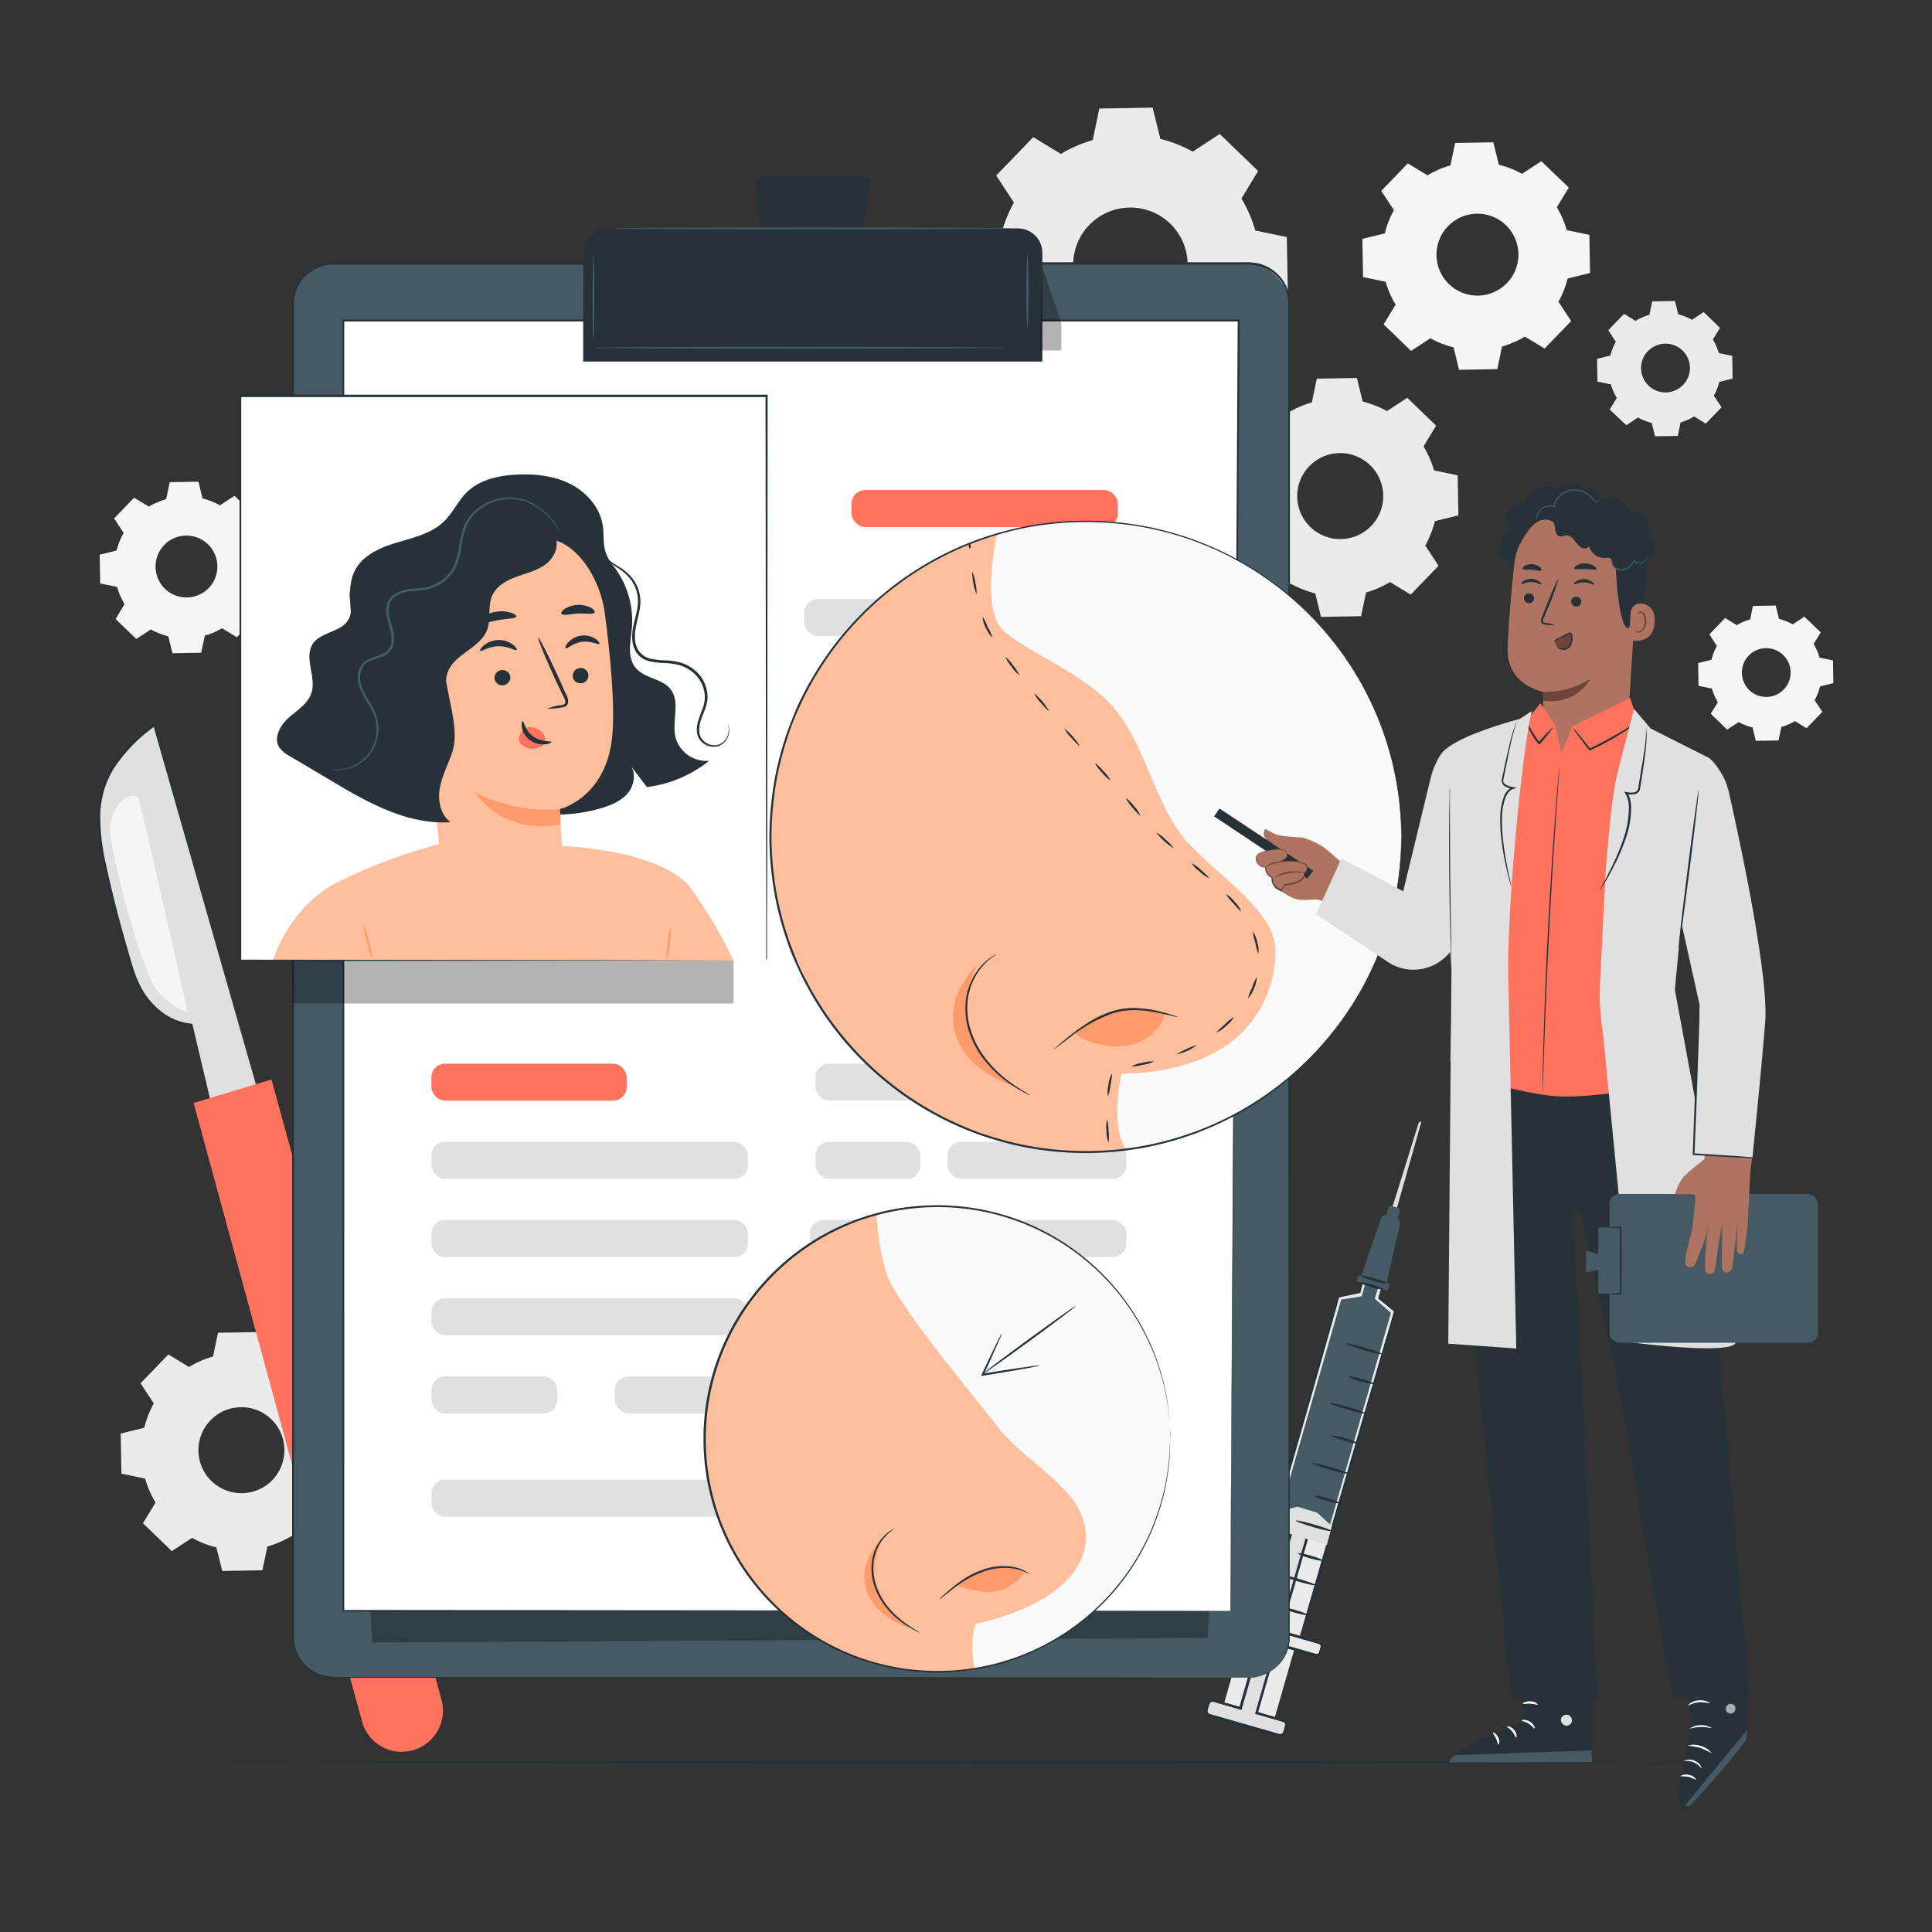 <svg xmlns="http://www.w3.org/2000/svg" viewBox="0 0 500 500"><rect x="0" y="0" width="500" height="500" fill="#333333" stroke="none"/><g id="freepik--background-complete--inject-8"><path d="M333.31,106.83a25.55,25.55,0,0,1,6.2-2.69L340.79,98l10.37-.18,1.5,6.1a25.4,25.4,0,0,1,6.29,2.47l5.25-3.44,7.46,7.21-3.25,5.36a25.43,25.43,0,0,1,2.7,6.21l6.14,1.28.18,10.37-6.09,1.5a25.43,25.43,0,0,1-2.48,6.29l3.44,5.25-7.21,7.46-5.36-3.25a25.2,25.2,0,0,1-6.2,2.7l-1.28,6.14-10.38.18-1.49-6.09a25.5,25.5,0,0,1-6.3-2.48l-5.24,3.44-7.47-7.21,3.25-5.36a25.55,25.55,0,0,1-2.69-6.2l-6.14-1.28-.19-10.38,6.1-1.49a25.47,25.47,0,0,1,2.47-6.3l-3.43-5.24,7.2-7.47,5.37,3.25Zm5.53,13.83a11.13,11.13,0,1,0,15.74-.28A11.13,11.13,0,0,0,338.84,120.66Z" style="fill:#ebebeb"></path><path d="M274.55,39.85a33.47,33.47,0,0,1,8.25-3.59l1.7-8.17,13.8-.24,2,8.1a33.46,33.46,0,0,1,8.37,3.3l7-4.58,9.93,9.59-4.32,7.13a33.51,33.51,0,0,1,3.58,8.26l8.17,1.7.25,13.8-8.11,2a33.82,33.82,0,0,1-3.29,8.37l4.57,7-9.59,9.93L309.7,98.1a33.89,33.89,0,0,1-8.26,3.58l-1.7,8.17-13.8.25L284,102a33.82,33.82,0,0,1-8.37-3.29l-7,4.57-9.93-9.59L263,86.55a33.54,33.54,0,0,1-3.59-8.26l-8.17-1.7L251,62.79l8.1-2a33.46,33.46,0,0,1,3.3-8.37l-4.58-7,9.59-9.93,7.14,4.33Zm7.35,18.38a14.81,14.81,0,1,0,20.94-.36A14.81,14.81,0,0,0,281.9,58.23Z" style="fill:#ebebeb"></path><path d="M48.94,353.76a25.2,25.2,0,0,1,6.2-2.7l1.28-6.14,10.38-.18,1.49,6.09a25.62,25.62,0,0,1,6.3,2.47l5.24-3.43,7.47,7.21-3.25,5.36a25.55,25.55,0,0,1,2.69,6.2l6.14,1.28.19,10.38L87,381.79a25.62,25.62,0,0,1-2.47,6.3l3.43,5.24-7.2,7.47-5.37-3.25a25.55,25.55,0,0,1-6.2,2.69l-1.28,6.14-10.38.19L56,400.47A25.4,25.4,0,0,1,49.72,398l-5.25,3.43L37,394.22l3.26-5.36a25.2,25.2,0,0,1-2.7-6.2l-6.14-1.28L31.24,371l6.09-1.49a25.62,25.62,0,0,1,2.47-6.3L36.37,358l7.21-7.47,5.36,3.26Zm5.53,13.82a11.13,11.13,0,1,0,15.74-.28A11.13,11.13,0,0,0,54.47,367.58Z" style="fill:#ebebeb"></path><path d="M38.51,131.13A18.41,18.41,0,0,1,43,129.2l.92-4.41,7.45-.13L52.41,129a18.17,18.17,0,0,1,4.52,1.78l3.76-2.47,5.36,5.18-2.33,3.85a18.44,18.44,0,0,1,1.94,4.45l4.41.92.13,7.45-4.38,1.07A18.09,18.09,0,0,1,64,155.79l2.47,3.76-5.17,5.36-3.85-2.33A17.93,17.93,0,0,1,53,164.51l-.92,4.42-7.45.13-1.07-4.38a18,18,0,0,1-4.52-1.78l-3.77,2.47-5.36-5.18,2.33-3.85a18.08,18.08,0,0,1-1.93-4.45L25.93,151l-.13-7.45,4.37-1.07A18.26,18.26,0,0,1,32,137.93l-2.47-3.77,5.18-5.36,3.85,2.33Zm4,9.93a8,8,0,1,0,11.3-.2A8,8,0,0,0,42.48,141.06Z" style="fill:#f5f5f5"></path><path d="M449.42,161.83a14.62,14.62,0,0,1,3.52-1.53l.72-3.48,5.89-.1.85,3.45a14.91,14.91,0,0,1,3.57,1.41l3-2,4.24,4.09-1.85,3a13.87,13.87,0,0,1,1.53,3.52l3.49.72.1,5.89-3.46.85a14.48,14.48,0,0,1-1.4,3.57l2,3-4.09,4.24-3-1.85a13.87,13.87,0,0,1-3.52,1.53l-.73,3.49-5.88.1-.85-3.46a14.48,14.48,0,0,1-3.57-1.4l-3,1.95-4.24-4.09,1.85-3a13.87,13.87,0,0,1-1.53-3.52l-3.49-.73-.1-5.88,3.46-.85a14.48,14.48,0,0,1,1.4-3.57l-1.95-3,4.09-4.24,3,1.84Zm3.14,7.85a6.31,6.31,0,1,0,8.93-.16A6.31,6.31,0,0,0,452.56,169.68Z" style="fill:#f5f5f5"></path><path d="M423.35,83a14.79,14.79,0,0,1,3.52-1.53L427.6,78l5.88-.1.85,3.45a14.35,14.35,0,0,1,3.57,1.41l3-2,4.23,4.09-1.84,3a14.62,14.62,0,0,1,1.53,3.52l3.48.72.1,5.89-3.45.85a14.51,14.51,0,0,1-1.41,3.57l2,3-4.09,4.24-3-1.85a14.62,14.62,0,0,1-3.52,1.53l-.72,3.49-5.89.1-.85-3.46a14.48,14.48,0,0,1-3.57-1.4l-3,2L416.58,106l1.85-3a14.79,14.79,0,0,1-1.53-3.52l-3.48-.73-.11-5.88,3.46-.85a14.48,14.48,0,0,1,1.4-3.57l-1.95-3,4.09-4.23,3,1.84Zm3.14,7.84a6.32,6.32,0,1,0,8.93-.15A6.32,6.32,0,0,0,426.49,90.88Z" style="fill:#ebebeb"></path><path d="M369.46,45.37a24.52,24.52,0,0,1,5.91-2.57L376.59,37l9.89-.17,1.42,5.8a24.4,24.4,0,0,1,6,2.36l5-3.27L406,48.54l-3.1,5.11a24.14,24.14,0,0,1,2.57,5.91l5.85,1.22.18,9.88-5.81,1.43a24,24,0,0,1-2.36,6l3.28,5-6.87,7.12-5.11-3.1a24.14,24.14,0,0,1-5.91,2.57l-1.22,5.85-9.89.18-1.42-5.81a24.4,24.4,0,0,1-6-2.36l-5,3.28-7.11-6.87,3.1-5.11a24,24,0,0,1-2.57-5.92l-5.85-1.21-.18-9.89,5.81-1.42a23.86,23.86,0,0,1,2.36-6l-3.28-5,6.87-7.11,5.11,3.09Zm5.27,13.18a10.6,10.6,0,1,0,15-.27A10.61,10.61,0,0,0,374.73,58.55Z" style="fill:#f5f5f5"></path></g><g id="freepik--Floor--inject-8"><path d="M461.59,456c0,.15-94.74.26-211.58.26s-211.6-.11-211.6-.26,94.72-.26,211.6-.26S461.59,455.83,461.59,456Z" style="fill:#263238"></path></g><g id="freepik--Scalpel--inject-8"><path d="M54.67,285.69l-4.94-20.62s-10.9-.12-15.31-14.28c-3.31-10.64-7.11-25.44-8.08-32-1.72-11.69-.44-20.41,13.6-31.14l26.64,93.85Z" style="fill:#e0e0e0"></path><path d="M54.67,285.69l.78-.3,2.28-.83,8.81-3.14-.07.14L39.68,187.75l.41.14-1,.77a41.24,41.24,0,0,0-9.38,9.84,22.85,22.85,0,0,0-2.77,6,25.49,25.49,0,0,0-1,6.4,55.62,55.62,0,0,0,1.41,12.47c.84,4,1.79,7.88,2.74,11.61s1.95,7.3,2.94,10.72,1.84,6.75,3.36,9.59a19.17,19.17,0,0,0,5.86,6.88,15,15,0,0,0,7.4,2.77h.12l0,.11c1.52,6.5,2.73,11.64,3.55,15.18l.94,4.05.23,1.06a3.71,3.71,0,0,1,.08.37,1.87,1.87,0,0,1-.1-.34l-.26-1-1-4c-.87-3.55-2.14-8.7-3.74-15.23l.14.12a15.27,15.27,0,0,1-7.6-2.78,19.57,19.57,0,0,1-6-7c-1.56-2.9-2.39-6.26-3.42-9.66s-2-7-3-10.73-1.93-7.6-2.78-11.62a56.88,56.88,0,0,1-1.44-12.59,26.53,26.53,0,0,1,1-6.52,23.25,23.25,0,0,1,2.82-6.12,41.76,41.76,0,0,1,9.5-10l1-.78.3-.24.11.38,26.5,93.89,0,.11-.1,0-8.92,3-2.28.77Z" style="fill:#263238"></path><path d="M50.11,285.45l20.15-6.08,44,160.53A10.67,10.67,0,0,1,106.75,453h0a10.65,10.65,0,0,1-13.06-7.5Z" style="fill:#FF725E"></path><path d="M48.58,262s-11.09-49.56-12.64-55.1c-.84-3-8.55.78-7.24,9.86,1.58,10.93,8.26,34,11.42,38.8A17.51,17.51,0,0,0,48.58,262Z" style="fill:#f5f5f5"></path></g><g id="freepik--Syringe--inject-8"><polygon points="367.89 290.19 361.39 313.08 360.25 312.75 367.16 290.57 367.89 290.19" style="fill:#e0e0e0"></polygon><polygon points="352.77 331.74 351.97 334.53 346.36 335.65 321.74 421.25 336.12 425.39 360.86 339.35 356.73 336.02 357.56 333.11 352.77 331.74" style="fill:#ebebeb"></polygon><path d="M352.77,331.74l.29.06.91.23,3.62,1,.11,0,0,.1c-.24.85-.51,1.83-.81,2.91l-.05-.14,4.16,3.3.09.08,0,.11c-4.62,16.44-13.81,48.67-24.56,86.09l-.1.34-.35-.1-4.71-1.35-9.67-2.78-.35-.1.1-.35c11.16-38.75,20.59-71.21,24.83-85.54l0-.08.08,0,5.62-1.06-.06.06c.29-.93.5-1.62.66-2.12a4.09,4.09,0,0,1,.22-.65s0,.25-.17.71l-.55,2.1,0,.05h0l-5.59,1.18.11-.1c-4,14.4-13.28,46.9-24.41,85.66l-.25-.45,9.67,2.78,4.71,1.36-.45.25c10.77-37.42,20.1-69.61,24.93-86l.05.18-4.11-3.36-.07-.06,0-.08.86-2.9.07.14L354,332.14l-.91-.29Z" style="fill:#263238"></path><rect x="303.5" y="413.59" width="52.42" height="13.62" transform="translate(-165.44 621.08) rotate(-73.95)" style="fill:#ebebeb"></rect><path d="M332.35,445.1a1.83,1.83,0,0,1,.8,2.06l-.28,1a1.82,1.82,0,0,1-2.26,1.25l-17.38-5a1.83,1.83,0,0,1-1.25-2.26l.28-1a1.82,1.82,0,0,1,2.25-1.25l17.39,5A1.82,1.82,0,0,1,332.35,445.1Zm-.55,1.67a.42.42,0,0,0-.29-.53l-17.38-5a.43.43,0,0,0-.53.29l-.28,1a.42.42,0,0,0,0,.33.39.39,0,0,0,.25.2L331,448a.44.44,0,0,0,.53-.29Z" style="fill:#263238"></path><path d="M340.48,391.46,325,445.24l-4.85-1.39,15.47-53.78Zm-16.42,52.06,14.69-51.1-2.16-.63-14.7,51.1Z" style="fill:#263238"></path><rect x="303.04" y="415.83" width="54.57" height="3.65" transform="translate(-162.36 619.67) rotate(-73.95)" style="fill:#e0e0e0"></rect><polygon points="359.98 339.79 343.83 395.95 331.04 392.27 347.1 336.32 352.39 335.49 353.37 332.1 356.71 333.15 355.78 336.07 359.98 339.79" style="fill:#455a64"></polygon><polygon points="330.26 395.31 331.22 391.79 335.55 390.73 340.32 392.18 343.71 395.29 342.68 399.07 330.26 395.31" style="fill:#e0e0e0"></polygon><path d="M340.89,391.47l3.82,3.51-1.33,4.87-13.69-4.15,1.25-4.58,4.88-1.19Zm2.31,4-2.95-2.72-4.47-1.35-3.78.93-.67,2.45,11.14,3.38Z" style="fill:#e0e0e0"></path><path d="M358.74,312.51h2.74a.77.77,0,0,1,.77.77v1.57a.77.77,0,0,1-.77.77h-2.75a0,0,0,0,1,0,0v-3.12a0,0,0,0,1,0,0Z" transform="translate(-40.96 573.73) rotate(-73.96)" style="fill:#455a64"></path><path d="M341.63,424.93a1.69,1.69,0,0,1,.57.59,1.6,1.6,0,0,1,.14,1.23l-.23.78a1.62,1.62,0,0,1-2,1.11l-23.32-6.71a1.61,1.61,0,0,1-1.1-2l.23-.79a1.59,1.59,0,0,1,.76-1,1.6,1.6,0,0,1,1.23-.14l23.31,6.71A1.61,1.61,0,0,1,341.63,424.93Zm-24.49-4.36.05,0,23.31,6.71a.22.22,0,0,0,.27-.15l.23-.79a.25.25,0,0,0,0-.16.2.2,0,0,0-.13-.1l-23.32-6.71a.24.24,0,0,0-.26.15l-.23.78A.22.22,0,0,0,317.14,420.57Z" style="fill:#263238"></path><path d="M328.35,410.3h1.34a.66.66,0,0,1,.66.66v24.78a.66.66,0,0,1-.66.66h-1.34a.65.65,0,0,1-.65-.65V411a.66.66,0,0,1,.66-.66Z" transform="translate(-168.77 622.55) rotate(-73.96)" style="fill:#ebebeb"></path><rect x="320.93" y="434.47" width="3.26" height="20.34" rx="0.81" transform="translate(-193.9 631.74) rotate(-73.96)" style="fill:#e0e0e0"></rect><path d="M344.62,396.22c-.05.2-2.17-.24-4.73-1s-4.59-1.49-4.54-1.68,2.18.25,4.74,1S344.68,396,344.62,396.22Z" style="fill:#263238"></path><path d="M342.42,403.89c-.06.19-1.55-.07-3.34-.58s-3.2-1.09-3.15-1.29,1.55.07,3.35.59S342.47,403.7,342.42,403.89Z" style="fill:#263238"></path><path d="M340.59,410.26c-.06.2-2.18-.24-4.74-1s-4.59-1.49-4.53-1.68,2.17.25,4.73,1S340.64,410.07,340.59,410.26Z" style="fill:#263238"></path><path d="M338.38,417.93c-.05.19-1.55-.07-3.34-.58s-3.2-1.09-3.15-1.28,1.56.06,3.35.58S338.44,417.74,338.38,417.93Z" style="fill:#263238"></path><path d="M348.9,381.35c0,.19-2.17-.25-4.73-1s-4.59-1.49-4.54-1.68,2.18.25,4.74,1S349,381.15,348.9,381.35Z" style="fill:#263238"></path><path d="M346.7,389c-.06.2-1.55-.07-3.35-.58s-3.2-1.09-3.14-1.28,1.55.07,3.34.58S346.75,388.82,346.7,389Z" style="fill:#263238"></path><path d="M353.38,365.78c-.06.19-2.18-.25-4.74-1s-4.59-1.49-4.53-1.69,2.18.25,4.74,1S353.44,365.59,353.38,365.78Z" style="fill:#263238"></path><path d="M351.18,373.45c-.06.19-1.56-.07-3.35-.59s-3.2-1.09-3.14-1.28,1.55.07,3.34.58S351.23,373.25,351.18,373.45Z" style="fill:#263238"></path><path d="M357.79,350.46c-.06.19-2.18-.25-4.74-1s-4.59-1.49-4.53-1.68,2.17.25,4.73,1S357.84,350.26,357.79,350.46Z" style="fill:#263238"></path><path d="M355.58,358.12c-.05.2-1.55-.07-3.34-.58s-3.2-1.09-3.15-1.28,1.56.06,3.35.58S355.64,357.93,355.58,358.12Z" style="fill:#263238"></path><rect x="354.44" y="327.72" width="1.78" height="8.49" rx="0.44" transform="translate(-61.92 581.68) rotate(-73.95)" style="fill:#455a64"></rect><path d="M352,331l5.45-15.79a1.14,1.14,0,0,1,1.4-.72l2.71.78a1.14,1.14,0,0,1,.8,1.35l-3.63,15.94Z" style="fill:#455a64"></path><path d="M358.87,332.11c-.05.19-1.56-.08-3.37-.6s-3.22-1.09-3.17-1.28,1.57.07,3.37.59S358.93,331.91,358.87,332.11Z" style="fill:#263238"></path><path d="M358.07,333.68c-.05.19-1.49-.05-3.2-.55s-3.06-1.05-3-1.24,1.49.05,3.21.54S358.13,333.48,358.07,333.68Z" style="fill:#263238"></path></g><g id="freepik--Clipboard--inject-8"><rect x="75.78" y="68.22" width="257.83" height="365.95" rx="10.42" style="fill:#455a64"></rect><path d="M323.19,434.18l.8-.06a10.36,10.36,0,0,0,2.32-.45,10.44,10.44,0,0,0,6.54-6.15,10.21,10.21,0,0,0,.67-3.15c.06-1.14,0-2.35,0-3.61q0-3.79,0-8.29c0-6,0-12.89,0-20.67,0-31.12,0-76.14-.08-131.77,0-27.81,0-58.28,0-91q0-24.53,0-50.69,0-13.06,0-26.51,0-6.72,0-13.52a10.17,10.17,0,0,0-7.92-9.61,14.57,14.57,0,0,0-3.38-.26H86.23a10.17,10.17,0,0,0-10.18,9.67c0,5.25,0,10.52,0,15.76v31.23q0,31,0,61.05c0,40,0,78.64,0,115.43s0,71.73,0,104.44q0,6.13,0,12.16c0,2,0,4,0,6a10.18,10.18,0,0,0,1.85,5.44,10.34,10.34,0,0,0,4.45,3.57,10.73,10.73,0,0,0,2.77.7C86,434,87,434,88,434h11.5l43.66,0,131.76.08,35.82.05,9.32,0,3.17,0-3.17,0-9.32,0-35.82,0-131.76.08-43.66,0H88c-1,0-1.93,0-2.93-.06a11.2,11.2,0,0,1-2.88-.74,10.64,10.64,0,0,1-6.55-9.35c0-2,0-4,0-6q0-6,0-12.16c0-32.71,0-67.66,0-104.44s0-75.4,0-115.43q0-30,0-61.05V93.9c0-5.25,0-10.49,0-15.79a10.59,10.59,0,0,1,3.29-7.19,10.72,10.72,0,0,1,7.38-3H322.07a15.14,15.14,0,0,1,3.48.27,10.62,10.62,0,0,1,8.27,10q0,6.81,0,13.53v26.51q0,26.13,0,50.69c0,32.71,0,63.18,0,91,0,55.63-.07,100.65-.08,131.77,0,7.78,0,14.69,0,20.67q0,4.5,0,8.29c0,1.26,0,2.47,0,3.61a10,10,0,0,1-.69,3.18,10.51,10.51,0,0,1-3.17,4.33,10.7,10.7,0,0,1-3.44,1.84,10.9,10.9,0,0,1-2.34.43Z" style="fill:#263238"></path><g style="opacity:0.3"><polygon points="96.33 425.09 312.52 423.91 315 382.13 308.38 356.94 94.36 390.38 96.33 425.09"></polygon></g><path d="M323.19,434.18l.8-.06a10.36,10.36,0,0,0,2.32-.45,10.44,10.44,0,0,0,6.54-6.15,10.21,10.21,0,0,0,.67-3.15c.06-1.14,0-2.35,0-3.61q0-3.79,0-8.29c0-6,0-12.89,0-20.67,0-31.12,0-76.14-.08-131.77,0-27.81,0-58.28,0-91q0-24.53,0-50.69,0-13.06,0-26.51,0-6.72,0-13.52a10.17,10.17,0,0,0-7.92-9.61,14.57,14.57,0,0,0-3.38-.26H86.23a10.17,10.17,0,0,0-10.18,9.67c0,5.25,0,10.52,0,15.76v31.23q0,31,0,61.05c0,40,0,78.64,0,115.43s0,71.73,0,104.44q0,6.13,0,12.16c0,2,0,4,0,6a10.18,10.18,0,0,0,1.85,5.44,10.34,10.34,0,0,0,4.45,3.57,10.73,10.73,0,0,0,2.77.7C86,434,87,434,88,434h11.5l43.66,0,131.76.08,35.82.05,9.32,0,3.17,0-3.17,0-9.32,0-35.82,0-131.76.08-43.66,0H88c-1,0-1.93,0-2.93-.06a11.2,11.2,0,0,1-2.88-.74,10.64,10.64,0,0,1-6.55-9.35c0-2,0-4,0-6q0-6,0-12.16c0-32.71,0-67.66,0-104.44s0-75.4,0-115.43q0-30,0-61.05V93.9c0-5.25,0-10.49,0-15.79a10.59,10.59,0,0,1,3.29-7.19,10.72,10.72,0,0,1,7.38-3H322.07a15.14,15.14,0,0,1,3.48.27,10.62,10.62,0,0,1,8.27,10q0,6.81,0,13.53v26.51q0,26.13,0,50.69c0,32.71,0,63.18,0,91,0,55.63-.07,100.65-.08,131.77,0,7.78,0,14.69,0,20.67q0,4.5,0,8.29c0,1.26,0,2.47,0,3.61a10,10,0,0,1-.69,3.18,10.51,10.51,0,0,1-3.17,4.33,10.7,10.7,0,0,1-3.44,1.84,10.9,10.9,0,0,1-2.34.43Z" style="fill:#263238"></path><polygon points="318.4 416.89 88.83 416.89 88.83 82.97 320.56 82.97 318.4 416.89" style="fill:#fff"></polygon><path d="M318.4,416.9c0-2.12.79-136.92,1.92-333.94l.24.24-230.62,0H88.83l.26-.26c0,125.55,0,241.46,0,333.92l-.21-.2,229.57.21-229.57.2h-.21v-.21c0-92.46,0-208.37-.05-333.92v-.26h1.37l230.62,0h.24V83C319.38,280,318.42,414.78,318.4,416.9Z" style="fill:#263238"></path><path d="M157.26,59.11H263.43a6.33,6.33,0,0,1,6.33,6.33V93.57a0,0,0,0,1,0,0H150.93a0,0,0,0,1,0,0V65.44A6.33,6.33,0,0,1,157.26,59.11Z" style="fill:#263238"></path><polygon points="225.47 46.15 195.22 46.15 198.76 72.07 221.54 72.07 225.47 46.15" style="fill:#263238"></polygon><path d="M262.12,59.11c0,.14-23.18.25-51.77.25s-51.78-.11-51.78-.25,23.18-.25,51.78-.25S262.12,59,262.12,59.11Z" style="fill:#455a64"></path><path d="M153.59,88c-.13,0-.25-4.87-.25-10.89s.12-10.88.25-10.88.25,4.87.25,10.88S153.73,88,153.59,88Z" style="fill:#455a64"></path><path d="M265.91,85.43a97.1,97.1,0,0,1-.25-9.88,97.39,97.39,0,0,1,.25-9.89c.13,0,.25,4.43.25,9.89S266,85.43,265.91,85.43Z" style="fill:#455a64"></path><path d="M260.18,90c0,.14-23.8.25-53.15.25s-53.15-.11-53.15-.25,23.79-.25,53.15-.25S260.18,89.88,260.18,90Z" style="fill:#455a64"></path><g style="opacity:0.3"><polygon points="269.75 68.97 274.67 83.56 274.67 90.7 269.13 90.7 269.75 68.97"></polygon></g><rect x="220.37" y="126.83" width="68.93" height="9.58" rx="3.53" style="fill:#FF725E"></rect><rect x="111.64" y="275.27" width="50.55" height="9.58" rx="3.53" style="fill:#FF725E"></rect><rect x="111.64" y="295.51" width="81.92" height="9.58" rx="3.53" style="fill:#e0e0e0"></rect><rect x="111.64" y="315.75" width="81.92" height="9.58" rx="3.53" style="fill:#e0e0e0"></rect><rect x="111.64" y="335.98" width="81.92" height="9.58" rx="3.53" style="fill:#e0e0e0"></rect><rect x="111.64" y="382.96" width="185.2" height="9.58" rx="3.53" style="fill:#e0e0e0"></rect><rect x="111.64" y="356.22" width="32.6" height="9.58" rx="3.53" style="fill:#e0e0e0"></rect><rect x="211.04" y="275.27" width="81.92" height="9.58" rx="3.53" style="fill:#e0e0e0"></rect><rect x="208.23" y="239" width="81.92" height="9.58" rx="3.53" style="fill:#e0e0e0"></rect><rect x="211.04" y="295.51" width="27.19" height="9.58" rx="3.53" style="fill:#e0e0e0"></rect><rect x="209.58" y="315.75" width="81.92" height="9.58" rx="3.53" style="fill:#e0e0e0"></rect><rect x="209.58" y="334.51" width="23.07" height="9.58" rx="3.53" style="fill:#e0e0e0"></rect><rect x="245.24" y="295.51" width="46.26" height="9.58" rx="3.53" style="fill:#e0e0e0"></rect><rect x="159.11" y="356.22" width="32.6" height="9.58" rx="3.53" style="fill:#e0e0e0"></rect><rect x="208.12" y="155.05" width="57.66" height="9.58" rx="3.53" style="fill:#e0e0e0"></rect><rect x="208.12" y="196.82" width="57.66" height="9.58" rx="3.53" style="fill:#e0e0e0"></rect><rect x="208.12" y="175.94" width="93.44" height="9.58" rx="3.53" style="fill:#e0e0e0"></rect><rect x="274.32" y="155.05" width="24.49" height="9.58" rx="3.53" style="fill:#e0e0e0"></rect><rect x="208.12" y="217.7" width="24.49" height="9.58" rx="3.53" style="fill:#e0e0e0"></rect><rect x="274.74" y="196.73" width="24.49" height="9.58" rx="3.53" style="fill:#e0e0e0"></rect></g><g id="freepik--nose-2--inject-8"><circle cx="281.04" cy="216.52" r="81.64" style="fill:#fafafa"></circle><path d="M290.27,277.89c41.82-.87,39.8-32,39.8-32,0-9.84-14.23-18.77-22.51-27.68S297.19,195,289.42,184.62s-23.83-15.54-30.05-21.76c-4.49-4.49-2.71-17.75-1.37-24.76A81.64,81.64,0,0,0,281.23,298a92.48,92.48,0,0,0,10.17-.5C287.16,290.9,290.27,277.89,290.27,277.89Z" style="fill:#ffbf9d"></path><path d="M250.21,263c-.85-6.82,2.81-13.6,2.81-13.6-5.39,5.92-7.67,11.79-5.68,18.4s8.44,11.11,15,13.29C262.33,281.12,251.51,273.41,250.21,263Z" style="fill:#ff9a6c"></path><path d="M286.51,289.71a10.24,10.24,0,0,1,.38,3,10.81,10.81,0,0,1,0,3,7.43,7.43,0,0,1-.53-3A7.83,7.83,0,0,1,286.51,289.71Z" style="fill:#263238"></path><path d="M287.79,277.82a12.57,12.57,0,0,1-.41,3,11.16,11.16,0,0,1-.65,2.93,7.25,7.25,0,0,1,.14-3A6.69,6.69,0,0,1,287.79,277.82Z" style="fill:#263238"></path><path d="M298.67,274.69a8.53,8.53,0,0,1-2.88.88,8.93,8.93,0,0,1-3,.38,9.11,9.11,0,0,1,2.88-.89A9,9,0,0,1,298.67,274.69Z" style="fill:#263238"></path><path d="M309.85,270.41a12.66,12.66,0,0,1-5.47,2.46,27.59,27.59,0,0,1,5.47-2.46Z" style="fill:#263238"></path><path d="M319.36,263.17a7.39,7.39,0,0,1-2,2.29,7.49,7.49,0,0,1-2.48,1.72c-.09-.12.91-1,2.14-2.11A11.19,11.19,0,0,1,319.36,263.17Z" style="fill:#263238"></path><path d="M325.21,252.84a6.07,6.07,0,0,1-.68,2.95,6.45,6.45,0,0,1-1.57,2.59,14.38,14.38,0,0,1,1.09-2.79A16.93,16.93,0,0,1,325.21,252.84Z" style="fill:#263238"></path><path d="M324.18,241.08a6.26,6.26,0,0,1,1.2,2.78,6.18,6.18,0,0,1,.26,3,16.35,16.35,0,0,1-.76-2.89A15.72,15.72,0,0,1,324.18,241.08Z" style="fill:#263238"></path><path d="M317.27,231.36a7.54,7.54,0,0,1,2.24,2,7.1,7.1,0,0,1,1.69,2.51c-.12.09-1-.93-2.08-2.16A11.07,11.07,0,0,1,317.27,231.36Z" style="fill:#263238"></path><path d="M308.32,223.38a9,9,0,0,1,2.46,1.74c1.26,1.08,2.21,2,2.11,2.14a8.89,8.89,0,0,1-2.45-1.74A9,9,0,0,1,308.32,223.38Z" style="fill:#263238"></path><path d="M299.27,215.49a8.88,8.88,0,0,1,2.4,1.82,9.1,9.1,0,0,1,2.06,2.2,16.88,16.88,0,0,1-4.46-4Z" style="fill:#263238"></path><path d="M291.35,206.49a9,9,0,0,1,2.12,2.15,7.79,7.79,0,0,1,1.69,2.48,10,10,0,0,1-2.1-2.16A8.81,8.81,0,0,1,291.35,206.49Z" style="fill:#263238"></path><path d="M283.4,197.51c.11-.1,1.09.82,2.19,2.06a9,9,0,0,1,1.8,2.41,9.12,9.12,0,0,1-2.19-2.06A9,9,0,0,1,283.4,197.51Z" style="fill:#263238"></path><path d="M275.43,188.52a17.32,17.32,0,0,1,4,4.5c-.11.1-1.09-.83-2.18-2.07A9.17,9.17,0,0,1,275.43,188.52Z" style="fill:#263238"></path><path d="M267.63,179.41A17.5,17.5,0,0,1,271.5,184c-.11.1-1.06-.85-2.14-2.12A8.83,8.83,0,0,1,267.63,179.41Z" style="fill:#263238"></path><path d="M260.2,170a9,9,0,0,1,2,2.23,9.08,9.08,0,0,1,1.61,2.54,8.8,8.8,0,0,1-2-2.22A9.05,9.05,0,0,1,260.2,170Z" style="fill:#263238"></path><path d="M254.3,159.59a16,16,0,0,1,1.32,2.68,11.94,11.94,0,0,1,1.22,2.74,7.14,7.14,0,0,1-1.69-2.51A6.19,6.19,0,0,1,254.3,159.59Z" style="fill:#263238"></path><path d="M251.61,147.9a9,9,0,0,1,.8,2.9,8.83,8.83,0,0,1,.3,3,17.14,17.14,0,0,1-1.1-5.9Z" style="fill:#263238"></path><path d="M250.94,140.6c.15,0,.28.3.29.66s-.09.67-.24.67-.27-.28-.28-.65S250.8,140.6,250.94,140.6Z" style="fill:#263238"></path><path d="M301.41,262.46c-.61,3.12-3.73,6-6.51,7.24a16.88,16.88,0,0,1-9.45.74c-3-.54-5.6-1.52-7.19-3.16,0,0,4.11-4.46,13.51-6C297.77,260.27,301.41,262.46,301.41,262.46Z" style="fill:#ff9a6c"></path><path d="M304.81,263.21a6.22,6.22,0,0,1-1.35-.27c-.86-.2-2.1-.49-3.65-.81-3.06-.59-7.52-1.35-12.1.22a37.9,37.9,0,0,0-10.65,6c-2.51,1.9-4.05,3.16-4.15,3s.1-.06.28-.22.43-.37.77-.66c.67-.58,1.63-1.43,2.88-2.42a53.48,53.48,0,0,1,4.53-3.25,27.25,27.25,0,0,1,6.18-3,18.53,18.53,0,0,1,6.8-.91,32.48,32.48,0,0,1,5.54.82c1.54.36,2.78.72,3.63,1A7,7,0,0,1,304.81,263.21Z" style="fill:#263238"></path><path d="M266.69,283.5a2.4,2.4,0,0,1-.44-.17c-.28-.13-.69-.33-1.21-.6a38,38,0,0,1-4.22-2.61,31,31,0,0,1-5.44-5,24.1,24.1,0,0,1-4.49-7.83,19.13,19.13,0,0,1-.85-9,16.68,16.68,0,0,1,2.72-6.85,14.37,14.37,0,0,1,3.49-3.54,9.53,9.53,0,0,1,1.16-.7c.28-.14.42-.21.43-.19s-.55.35-1.47,1.05a15.43,15.43,0,0,0-3.3,3.59,16.64,16.64,0,0,0-2.56,6.71,19,19,0,0,0,.88,8.74,23.94,23.94,0,0,0,4.36,7.69,31.93,31.93,0,0,0,5.29,5,43.24,43.24,0,0,0,4.1,2.73A15.29,15.29,0,0,1,266.69,283.5Z" style="fill:#263238"></path><path d="M362.68,216.52s0-.45-.06-1.33,0-2.18-.17-3.88a80.92,80.92,0,0,0-5.68-25,79.71,79.71,0,0,0-5.69-11.48,82.5,82.5,0,0,0-20.71-23.15,81.18,81.18,0,0,0-34.3-15.21,83.09,83.09,0,0,0-31.9.37A86.55,86.55,0,0,0,253.28,140a81.61,81.61,0,0,0-37.84,28.38,80.34,80.34,0,0,0-6.64,10.69c-1,1.86-1.86,3.81-2.73,5.75s-1.6,4-2.25,6a80.66,80.66,0,0,0-3.1,12.59,89,89,0,0,0-1.06,13.1,87.9,87.9,0,0,0,1.06,13.1,78.48,78.48,0,0,0,3.1,12.59c.65,2.05,1.46,4,2.24,6s1.73,3.89,2.74,5.76a79.15,79.15,0,0,0,6.63,10.68,81.67,81.67,0,0,0,37.85,28.4,87,87,0,0,0,10.89,3.1,79.29,79.29,0,0,0,10.91,1.53,81,81,0,0,0,21-1.16,81.32,81.32,0,0,0,34.3-15.21,82.5,82.5,0,0,0,20.71-23.15,79.1,79.1,0,0,0,5.68-11.48,80.72,80.72,0,0,0,5.68-25c.15-1.7.12-3,.17-3.88s.06-1.32.06-1.32,0,.45,0,1.32,0,2.18-.13,3.89a80.12,80.12,0,0,1-2.24,14.77A81.17,81.17,0,0,1,357,246.78a79.9,79.9,0,0,1-5.66,11.54,82.88,82.88,0,0,1-20.74,23.3A81.59,81.59,0,0,1,296.16,297a82.91,82.91,0,0,1-32.09-.34,87.41,87.41,0,0,1-10.95-3.11A82.08,82.08,0,0,1,215,265a80.34,80.34,0,0,1-6.68-10.76c-1-1.87-1.87-3.83-2.75-5.79s-1.61-4-2.26-6a78.54,78.54,0,0,1-3.12-12.68,87.54,87.54,0,0,1-1.07-13.18,89,89,0,0,1,1.07-13.19,80.84,80.84,0,0,1,3.12-12.67c.65-2.06,1.47-4.05,2.26-6.05s1.75-3.91,2.75-5.79a82.1,82.1,0,0,1,44.78-39.28,85.8,85.8,0,0,1,10.95-3.12,83.21,83.21,0,0,1,32.08-.33,81.26,81.26,0,0,1,34.44,15.34,82.57,82.57,0,0,1,20.74,23.29A79,79,0,0,1,357,186.25a81.28,81.28,0,0,1,3.31,10.29,80.12,80.12,0,0,1,2.24,14.77c.14,1.7.09,3,.13,3.88S362.68,216.52,362.68,216.52Z" style="fill:#263238"></path></g><g id="freepik--nose-1--inject-8"><circle cx="242.68" cy="372.42" r="60.26" style="fill:#fafafa"></circle><path d="M252.55,420.23S265,417.86,273,411.69s9.59-13.45,6.75-19.95c-3.68-8.43-15.54-14.6-21.67-22.62-5.14-6.71-26-31.46-28.63-39.48a60.8,60.8,0,0,1-2.59-15.24A60.24,60.24,0,0,0,252.33,432C251.86,430,250.93,424.85,252.55,420.23Z" style="fill:#ffbf9d"></path><path d="M265.19,406.76a11.73,11.73,0,0,1-5.2,4.43,11.51,11.51,0,0,1-6.55.58,27.69,27.69,0,0,1-6-1.61,21.94,21.94,0,0,1,10.69-4.59A10.09,10.09,0,0,1,265.19,406.76Z" style="fill:#ff9a6c"></path><path d="M226.36,407.91c-.63-5,2.07-10,2.07-10-4,4.37-5.66,8.7-4.19,13.58s6.23,8.2,11.07,9.82C235.31,421.27,227.32,415.57,226.36,407.91Z" style="fill:#ff9a6c"></path><path d="M238,422.5a5.61,5.61,0,0,1-1.23-.54,26.44,26.44,0,0,1-3.13-1.91,22.43,22.43,0,0,1-4-3.67,17.7,17.7,0,0,1-3.32-5.8,14,14,0,0,1-.63-6.65,12.28,12.28,0,0,1,2-5.08,10.32,10.32,0,0,1,2.6-2.6,6.86,6.86,0,0,1,.86-.51c.21-.1.32-.15.33-.13a12.91,12.91,0,0,0-3.48,3.45,12.38,12.38,0,0,0-1.87,4.94,14,14,0,0,0,.65,6.42,17.91,17.91,0,0,0,3.2,5.65,23.73,23.73,0,0,0,3.89,3.68C236.33,421.59,238.07,422.42,238,422.5Z" style="fill:#263238"></path><path d="M302.94,372.42s0-.33-.05-1,0-1.61-.14-2.86A61.45,61.45,0,0,0,301,357.71a60.39,60.39,0,0,0-22-33.09,60.08,60.08,0,0,0-25.3-11.21,60,60,0,0,0-15.48-.85,60.87,60.87,0,0,0-8.05,1.13,66,66,0,0,0-8,2.29,60.06,60.06,0,0,0,0,112.87,62.27,62.27,0,0,0,8,2.29,58.89,58.89,0,0,0,8,1.13,59.69,59.69,0,0,0,15.49-.85,59.78,59.78,0,0,0,25.29-11.21,60.16,60.16,0,0,0,23.69-43.95c.12-1.26.09-2.22.14-2.87s.05-1,.05-1,0,1.32-.09,3.84a59.11,59.11,0,0,1-1.63,10.91,60.27,60.27,0,0,1-21.93,33.33,60.34,60.34,0,0,1-25.44,11.35,60.5,60.5,0,0,1-15.6.88,59.89,59.89,0,0,1-8.11-1.13,63.16,63.16,0,0,1-8.09-2.3,60.51,60.51,0,0,1,0-113.77,64.83,64.83,0,0,1,8.09-2.3,61.59,61.59,0,0,1,23.7-.24,60.17,60.17,0,0,1,25.44,11.34,60.87,60.87,0,0,1,15.31,17.21,59.83,59.83,0,0,1,6.62,16.12,58.44,58.44,0,0,1,1.64,10.91C303,371.09,302.94,372.42,302.94,372.42Z" style="fill:#263238"></path><path d="M266.36,407.37a15,15,0,0,0-3.51-1.35,16,16,0,0,0-8.9.93,27.68,27.68,0,0,0-7.81,4.66l-2.2,1.7a3.58,3.58,0,0,1-.86.57,4.11,4.11,0,0,1,.73-.72c.49-.45,1.2-1.08,2.1-1.84a37.14,37.14,0,0,1,3.3-2.54,22.12,22.12,0,0,1,4.56-2.32,15.56,15.56,0,0,1,9.17-.8,9.12,9.12,0,0,1,2.6,1.08A3,3,0,0,1,266.36,407.37Z" style="fill:#263238"></path><path d="M278.41,338c.09.12-5.24,4.15-11.89,9s-12.12,8.71-12.2,8.6,5.24-4.15,11.89-9S278.33,337.83,278.41,338Z" style="fill:#263238"></path><path d="M269,353.4a4.2,4.2,0,0,1-1,.27c-.66.13-1.62.32-2.81.53-2.37.44-5.65,1-9.28,1.58l-1.54.25-.48.08.2-.44c1.4-3,2.65-5.65,3.58-7.55.46-.95.84-1.71,1.12-2.23a3.72,3.72,0,0,1,.46-.78,3.16,3.16,0,0,1-.29.85c-.22.54-.55,1.32-1,2.29-.84,1.94-2.05,4.62-3.43,7.63l-.28-.36,1.55-.25c3.63-.59,6.92-1.09,9.3-1.43,1.2-.17,2.16-.3,2.83-.37A3.79,3.79,0,0,1,269,353.4Z" style="fill:#263238"></path></g><g id="freepik--character-2--inject-8"><path d="M393.68,426.48l.74,19s-19,7.12-19.22,10.63L412,456l.05-29.58Z" style="fill:#263238"></path><path d="M405.79,443.8a1.52,1.52,0,0,1,1,1.72,1.44,1.44,0,0,1-1.69,1.05,1.59,1.59,0,0,1-1.1-1.82,1.5,1.5,0,0,1,1.88-.9" style="fill:#e0e0e0"></path><path d="M412,456l-.11-3-35.24,1.23s-1.64.72-1.45,1.87Z" style="fill:#455a64"></path><path d="M393.82,445.25c0,.18.91.26,1.79.83s1.36,1.33,1.53,1.26-.11-1.11-1.19-1.78S393.78,445.09,393.82,445.25Z" style="fill:#fff"></path><path d="M390,446.86c0,.17.74.48,1.35,1.24s.79,1.56,1,1.55.29-1-.49-1.95S390,446.69,390,446.86Z" style="fill:#fff"></path><path d="M387.79,451.49c.16,0,.41-.86-.05-1.85s-1.31-1.37-1.39-1.22.45.68.82,1.49S387.61,451.47,387.79,451.49Z" style="fill:#fff"></path><path d="M394.13,440.91c.08.17.9-.08,1.92,0s1.81.38,1.9.23-.67-.79-1.87-.85S394,440.77,394.13,440.91Z" style="fill:#fff"></path><path d="M435.68,425.81l1.87,21.51-3.42,17.45a2.21,2.21,0,0,0,1.89,2.62h0a2.21,2.21,0,0,0,1.91-.7c3.08-3.36,14.38-15.8,14.15-17.36-.26-1.82-.47-22.83-.47-22.83Z" style="fill:#263238"></path><path d="M436,467.39l16-19.52.06.92a3.33,3.33,0,0,1-.65,2.2c-1.27,1.7-4.87,6.3-13.41,15.7a2.21,2.21,0,0,1-2,.7Z" style="fill:#455a64"></path><g style="opacity:0.6"><path d="M447.12,441.2a1.35,1.35,0,0,0-.26,1.77,1.29,1.29,0,0,0,1.76.27,1.4,1.4,0,0,0,.25-1.87,1.33,1.33,0,0,0-1.85-.08" style="fill:#fff"></path></g><path d="M440.35,457.66a4.75,4.75,0,0,0-4.51-1.87c0-.06.24-.24.74-.34a3.38,3.38,0,0,1,1.95.21,3.52,3.52,0,0,1,1.53,1.23C440.34,457.32,440.4,457.64,440.35,457.66Z" style="fill:#fff"></path><path d="M439,460.64a17.77,17.77,0,0,0-2-.8,16.45,16.45,0,0,0-2.12-.14,2.42,2.42,0,0,1,2.22-.33A2.49,2.49,0,0,1,439,460.64Z" style="fill:#fff"></path><path d="M443,453.77a23.66,23.66,0,0,0-3-1.44,21.13,21.13,0,0,0-3.24-.54,4.88,4.88,0,0,1,3.39.09A5,5,0,0,1,443,453.77Z" style="fill:#fff"></path><path d="M442.94,447.19c-.05.13-1.27-.29-2.82-.25s-2.76.5-2.81.37a5.47,5.47,0,0,1,5.63-.12Z" style="fill:#fff"></path><path d="M442.55,440.86a11.14,11.14,0,0,0-2.93-.34,10.56,10.56,0,0,0-2.81.91c0-.05.18-.33.65-.65a4.81,4.81,0,0,1,4.32-.43C442.31,440.57,442.58,440.81,442.55,440.86Z" style="fill:#fff"></path><path d="M439.58,439.32a1.76,1.76,0,0,1-.08-.82,5.47,5.47,0,0,1,.51-2.17,2.53,2.53,0,0,1,1-1.27.89.89,0,0,1,1,.13,1.4,1.4,0,0,1,.4.95,3.13,3.13,0,0,1-2.55,3.07,3.62,3.62,0,0,1-3.67-1.67,1.24,1.24,0,0,1-.13-1A.87.87,0,0,1,437,436a3.12,3.12,0,0,1,1.47.65,6.45,6.45,0,0,1,1.58,1.58,2,2,0,0,1,.38.72,10.52,10.52,0,0,0-2.15-2,2.82,2.82,0,0,0-1.29-.53.45.45,0,0,0-.48.28.86.86,0,0,0,.12.67,3.23,3.23,0,0,0,3.21,1.41,2.71,2.71,0,0,0,2.2-2.57,1.09,1.09,0,0,0-.25-.67.47.47,0,0,0-.56-.08,2.25,2.25,0,0,0-.87,1.05A8.32,8.32,0,0,0,439.58,439.32Z" style="fill:#fff"></path><path d="M378.82,275.1s-3.16,12.81-2.21,25.2C377,305.09,391.19,440,391.19,440h22.23l-6.25-126.84,1.79.39s11.92,53.15,12.89,61.75c.87,7.74,10.93,63.93,10.93,63.93l20,.23-6.37-74.33L439,293.85l-2.8-20.76Z" style="fill:#263238"></path><path d="M410.61,300.48a4.49,4.49,0,0,1-.91.51,10.37,10.37,0,0,1-2.7.95,5.69,5.69,0,0,1-2,0,4.07,4.07,0,0,1-2.1-1,5,5,0,0,1-1.27-2.23c-.26-.85-.41-1.73-.59-2.62-.7-3.6-1.17-6.88-1.44-9.27-.14-1.19-.23-2.16-.28-2.82a4.67,4.67,0,0,1,0-1.05,5.12,5.12,0,0,1,.21,1c.11.76.25,1.7.42,2.81.36,2.37.88,5.63,1.57,9.22.36,1.77.6,3.58,1.7,4.63a4.56,4.56,0,0,0,3.77,1,12.71,12.71,0,0,0,2.69-.79A4.75,4.75,0,0,1,410.61,300.48Z" style="fill:#263238"></path><path d="M404,283.58s.14-.12.45-.14a2,2,0,0,1,1.22.4,2.17,2.17,0,0,1,.92,1.68,2,2,0,0,1-1.4,1.88,2.06,2.06,0,0,1-2.29-.49,2.19,2.19,0,0,1-.41-1.88,2,2,0,0,1,.66-1.1c.24-.19.42-.21.43-.19a2.41,2.41,0,0,0-.77,1.35,1.93,1.93,0,0,0,.41,1.54,1.66,1.66,0,0,0,1.81.34,1.64,1.64,0,0,0,1.13-1.45,1.84,1.84,0,0,0-.69-1.42A2.42,2.42,0,0,0,404,283.58Z" style="fill:#263238"></path><path d="M438.64,292.57a2.31,2.31,0,0,1-.74.11,13,13,0,0,1-2,0,19.85,19.85,0,0,1-6.57-1.53,19.54,19.54,0,0,1-5.69-3.64,14.54,14.54,0,0,1-1.41-1.48,2.55,2.55,0,0,1-.44-.61c.06-.06.76.75,2.07,1.85a22,22,0,0,0,12.07,5.08C437.57,292.54,438.64,292.48,438.64,292.57Z" style="fill:#263238"></path><path d="M385.56,284a10.16,10.16,0,0,1-1,2.23,24.94,24.94,0,0,1-3.37,4.69,23.08,23.08,0,0,1-4.28,3.66,7.81,7.81,0,0,1-2,1.07,19.37,19.37,0,0,1,1.86-1.35,28.78,28.78,0,0,0,4.14-3.71,30.34,30.34,0,0,0,3.42-4.54A21.43,21.43,0,0,1,385.56,284Z" style="fill:#263238"></path><path d="M413.85,128.74a4.16,4.16,0,0,0-4.29-2.21,5.71,5.71,0,0,0-7,0,5.08,5.08,0,0,0-7.74,4,4.24,4.24,0,0,0-3.85,7.06,4.08,4.08,0,0,0,1.55,8l20.5-12A4.19,4.19,0,0,0,413.85,128.74Z" style="fill:#263238"></path><path d="M391.89,146.09a17.29,17.29,0,0,1,17.56-15.54l.9,0c9.64.76,14.38,9.37,13.35,19l-2.06,32.12-1.41,4-16.61,20.82-4.19-18.75-.08-8.71s-9.25-1.63-9.17-10.91C390.22,163.65,391,154.43,391.89,146.09Z" style="fill:#ae7461"></path><path d="M399.37,179.07a22.46,22.46,0,0,0,12.14-3.34s-3,6.64-12.13,5.64Z" style="fill:#6f4439"></path><path d="M394.4,154.74a1.32,1.32,0,0,0,1.25,1.36,1.26,1.26,0,0,0,1.39-1.16,1.33,1.33,0,0,0-1.25-1.37A1.27,1.27,0,0,0,394.4,154.74Z" style="fill:#263238"></path><path d="M393.68,151.14c.16.18,1.18-.54,2.6-.51s2.46.77,2.62.6-.09-.4-.53-.74a3.72,3.72,0,0,0-2.09-.69,3.47,3.47,0,0,0-2.08.63C393.75,150.75,393.6,151.06,393.68,151.14Z" style="fill:#263238"></path><path d="M406.61,155.6a1.33,1.33,0,0,0,1.25,1.37,1.27,1.27,0,0,0,1.39-1.17,1.33,1.33,0,0,0-1.25-1.37A1.27,1.27,0,0,0,406.61,155.6Z" style="fill:#263238"></path><path d="M407.32,151.22c.16.18,1.18-.54,2.61-.51s2.45.77,2.61.6-.08-.39-.53-.73a3.67,3.67,0,0,0-2.09-.7,3.5,3.5,0,0,0-2.08.63C407.4,150.84,407.24,151.15,407.32,151.22Z" style="fill:#263238"></path><path d="M402.41,161.69a9.55,9.55,0,0,0-2.31-.46c-.36,0-.71-.13-.76-.38a1.88,1.88,0,0,1,.26-1.07l1.14-2.75a50.21,50.21,0,0,0,2.57-7.2c-.16-.06-1.57,3.06-3.15,7q-.57,1.44-1.08,2.76a2.08,2.08,0,0,0-.22,1.43.89.89,0,0,0,.58.54,2.2,2.2,0,0,0,.62.1A8.64,8.64,0,0,0,402.41,161.69Z" style="fill:#263238"></path><path d="M407.39,147.15c.16.37,1.39.07,2.89.12s2.72.39,2.89,0c.07-.18-.18-.52-.69-.84a4.42,4.42,0,0,0-2.21-.63,4.24,4.24,0,0,0-2.2.51C407.56,146.64,407.32,147,407.39,147.15Z" style="fill:#263238"></path><path d="M394.08,147.24c.22.35,1.23.11,2.41.22s2.14.44,2.41.12c.12-.15,0-.49-.41-.84a3.35,3.35,0,0,0-1.9-.73,3.44,3.44,0,0,0-2,.45C394.16,146.75,394,147.07,394.08,147.24Z" style="fill:#263238"></path><path d="M392.87,141.85s2.57-5.76,5.4-7c3.42-1.58,4.81,2.18,8.06,1.34s6.52-2.34,9.77.22c3.56,2.81,1.83,4.7,2,8.82.56,16.71,3.51,21.49,4.54,13.65.11-.86,2.51-1.5,2.94-5.13.56-4.71.86-10.44-.12-13.81-.83-2.84-2.4-4.82-5.24-7-4.49-3.49-10.75-3.69-15-3.35S392.63,134.57,392.87,141.85Z" style="fill:#263238"></path><path d="M422,158.56a2.53,2.53,0,0,1,2.77-2.37c1.73.2,3.63,1.22,3.44,4.8-.33,6.34-6.62,4.69-6.63,4.51S421.86,161.21,422,158.56Z" style="fill:#ae7461"></path><path d="M423.11,163.19s.11.08.29.18a1.15,1.15,0,0,0,.82.06,2.77,2.77,0,0,0,1.4-2.39,3.79,3.79,0,0,0-.23-1.6,1.28,1.28,0,0,0-.79-.89.56.56,0,0,0-.66.27c-.1.17-.06.3-.1.31s-.13-.11-.06-.37a.66.66,0,0,1,.27-.38.78.78,0,0,1,.61-.13,1.56,1.56,0,0,1,1.11,1,3.84,3.84,0,0,1,.29,1.79,2.88,2.88,0,0,1-1.76,2.65,1.19,1.19,0,0,1-1-.22C423.11,163.34,423.09,163.2,423.11,163.19Z" style="fill:#6f4439"></path><path d="M422.15,146.27a6,6,0,0,1-2.71,1.18,2.07,2.07,0,0,1-2.27-1.5c-.06-.44.05-.95-.23-1.3s-1-.3-1.51-.25a4.06,4.06,0,0,1-4.14-3,1.71,1.71,0,0,1-2.29.16,9.23,9.23,0,0,1-1.69-1.88,2.57,2.57,0,0,0-2.15-1.13,6.83,6.83,0,0,1-1.39.27c-.83-.09-1.22-1.07-1.33-1.9s-.18-1.8-.88-2.26a3.31,3.31,0,0,0-2.27-.11c-.76.1-1.75-.1-1.93-.86a1.46,1.46,0,0,1,.31-1.14,4.11,4.11,0,0,1,4.88-1.46,5.57,5.57,0,0,1,10.25-.87,5.65,5.65,0,0,1,9,2.25,4.1,4.1,0,0,1,4.5,6.05,3.9,3.9,0,0,1,2.07,3.14,2.23,2.23,0,0,1-2.57,2.23,2.27,2.27,0,0,1-4,2.18" style="fill:#263238"></path><path d="M405.89,164a.53.53,0,0,1,.42-.07.5.5,0,0,1,.24.29,3.21,3.21,0,0,1-.35,3.07l0,0a2.13,2.13,0,0,1-3.59-.46l-.5-1.06Z" style="fill:#6f4439"></path><path d="M402.94,167.42c-.05,0,.42.65,1.57.79a1.84,1.84,0,0,0,.93-.16,2,2,0,0,0,.88-.63,3.82,3.82,0,0,0,.64-2.32c0-.22,0-.41,0-.64a1,1,0,0,0-.38-.64.76.76,0,0,0-.73,0l-.49.24-1.68.88a7.05,7.05,0,0,0-1.49.9,7.75,7.75,0,0,0,1.62-.64l1.72-.79c.3-.13.71-.4.84-.28s.22.55.22.94a3.61,3.61,0,0,1-.52,2.07,1.86,1.86,0,0,1-.72.56,1.46,1.46,0,0,1-.77.17A3.88,3.88,0,0,1,402.94,167.42Z" style="fill:#263238"></path><path d="M426.26,143.89a1.53,1.53,0,0,1-.42,1.22,2,2,0,0,1-1.29.73,2.17,2.17,0,0,1-1.79-.57l.26,0a6.41,6.41,0,0,1-1.29,1.56,3.81,3.81,0,0,1-1.18.69,2.42,2.42,0,0,1-1.27.09,2.45,2.45,0,0,1-1.81-1.09,3.53,3.53,0,0,1-.49-1.33,1.25,1.25,0,0,1,0-.51s.08.17.18.48a4.33,4.33,0,0,0,.56,1.22,2.59,2.59,0,0,0,3.81.17,6.69,6.69,0,0,0,1.24-1.46l.11-.19.16.15a1.88,1.88,0,0,0,2.68-.06A3.11,3.11,0,0,0,426.26,143.89Z" style="fill:#455a64"></path><path d="M414.57,129.16s-.16,0-.45.15a2.22,2.22,0,0,0-1,.82l-.08.12-.09-.12a7.89,7.89,0,0,0-3-2.55,6.25,6.25,0,0,0-2.49-.6,5.29,5.29,0,0,0-4.33,2.2,4.27,4.27,0,0,0-.74,1.9l0,.2-.19-.06a3.6,3.6,0,0,0-2.65.27,3.47,3.47,0,0,0-1.47,1.51,4.87,4.87,0,0,0-.44,1.88,1.45,1.45,0,0,1-.06-.52,3.51,3.51,0,0,1,.31-1.44,3.66,3.66,0,0,1,1.53-1.68,3.81,3.81,0,0,1,2.87-.34l-.21.14a4.48,4.48,0,0,1,.77-2.06,5.61,5.61,0,0,1,1.75-1.6,5.41,5.41,0,0,1,2.89-.75,6.46,6.46,0,0,1,2.62.67,7.64,7.64,0,0,1,3,2.72H413a2.16,2.16,0,0,1,1.14-.8A1,1,0,0,1,414.57,129.16Z" style="fill:#455a64"></path><path d="M349.8,224.74,347,223.05s-3.62-3.23-4.61-3.93a22.38,22.38,0,0,0-5.33-2.38c-.54,0-5.77-.28-7-.86s-2.59-1.34-2.59-1.34a1.9,1.9,0,0,0-.13,2.24c.75,1.29,4.57,3.72,4.57,3.72l-1.44,9.36s3.57,2.81,5.79,3,4.35-.25,5,0,2.18.74,2.18.74Z" style="fill:#ae7461"></path><polygon points="339.9 225.36 315.6 209.24 314.21 211.27 338.29 227.32 339.9 225.36" style="fill:#263238"></polygon><path d="M326.25,220.59a1.66,1.66,0,0,0-.88,2.46c1,1.69,2.25,1.16,2.25,1.16a2.53,2.53,0,0,0,1.65,2.82,3.17,3.17,0,0,0,1.22,2.83l1.18.61.76-1.45s4.44-.41,5.11-2.18l0-.92a1.33,1.33,0,0,0,.72-1.3c-.14-.86-.09-.88-1.76-1.45s-5.22-.2-5.22-.2,1.9-.72,1.87-1.71-.79-1.61-2.83-1.46A20.34,20.34,0,0,0,326.25,220.59Z" style="fill:#ae7461"></path><path d="M326.25,220.59a5.38,5.38,0,0,0,.73-.16c.48-.11,1.18-.27,2.08-.4q.69-.1,1.5-.15a4.33,4.33,0,0,1,1.72.23,1.29,1.29,0,0,1,.65.59,1.06,1.06,0,0,1,.05.9,1.93,1.93,0,0,1-.72.73,5.44,5.44,0,0,1-1,.51l-.85.35.91-.08a19.38,19.38,0,0,1,4.37,0,5.81,5.81,0,0,1,1.12.3,4.1,4.1,0,0,1,1.06.47.62.62,0,0,1,.21.45l.05.3a.82.82,0,0,1,0,.27,1.24,1.24,0,0,1-.64.86l-.09,0v.09c0,.29,0,.61,0,.92v-.05a2.12,2.12,0,0,1-.11.21,2.61,2.61,0,0,1-1,.85,8.06,8.06,0,0,1-1.26.5,14.36,14.36,0,0,1-2.61.52h-.08l0,.07c-.26.5-.51,1-.75,1.46l.2-.06-1.18-.61h0a3,3,0,0,1-1.18-2.69V227l-.09,0a2.91,2.91,0,0,1-1.32-1.14,2.27,2.27,0,0,1-.27-1.53l0-.2-.19.07a1.48,1.48,0,0,1-1.15-.1,2.35,2.35,0,0,1-.8-.73,2.84,2.84,0,0,1-.43-.85,1.33,1.33,0,0,1,0-.77,1.82,1.82,0,0,1,.69-.85c.21-.15.33-.21.33-.22a1,1,0,0,0-.37.17,1.84,1.84,0,0,0-.77.86,1.5,1.5,0,0,0-.06.85,3.13,3.13,0,0,0,.43.91,2.56,2.56,0,0,0,.86.8,1.68,1.68,0,0,0,1.33.14l-.15-.13a2.45,2.45,0,0,0,.27,1.7,3.08,3.08,0,0,0,1.42,1.26l-.08-.13a3.43,3.43,0,0,0,.23,1.6,3,3,0,0,0,1.05,1.36h0l1.17.61.14.07.07-.13.76-1.45-.13.08a14.81,14.81,0,0,0,2.67-.52,7.14,7.14,0,0,0,1.32-.53,2.91,2.91,0,0,0,1.13-1l.14-.25v-.06l0-.92-.09.14a1.55,1.55,0,0,0,.82-1.1,1.45,1.45,0,0,0,0-.36l0-.31a1.05,1.05,0,0,0-.33-.64,4.5,4.5,0,0,0-1.15-.52,6.22,6.22,0,0,0-1.18-.31,19.4,19.4,0,0,0-4.45,0l.07.26a5.15,5.15,0,0,0,1-.55,2.22,2.22,0,0,0,.8-.84,1.41,1.41,0,0,0-.84-1.81,4.17,4.17,0,0,0-1.81-.21,12.46,12.46,0,0,0-1.52.18,16.66,16.66,0,0,0-2.08.48c-.24.07-.41.12-.53.17Z" style="fill:#6f4439"></path><path d="M329.78,227.08a21.91,21.91,0,0,1,3.83-1.13,20.49,20.49,0,0,1,4-.06,3.4,3.4,0,0,0-1.16-.29,10.34,10.34,0,0,0-2.88,0,10.16,10.16,0,0,0-2.77.83A3.4,3.4,0,0,0,329.78,227.08Z" style="fill:#6f4439"></path><path d="M327.69,224.34c.06.07.88-.47,2-.79s2.15-.4,2.14-.49a4.13,4.13,0,0,0-2.23.18A3.54,3.54,0,0,0,327.69,224.34Z" style="fill:#6f4439"></path><path d="M447.18,203.91s10.79,46.46,9.65,60.65-3.3,35-3.3,35l-15.18-.84,1.5-38.68-6.27-28.25Z" style="fill:#e0e0e0"></path><path d="M423.93,186.84l-2.05-6.21-15,7.41-2.75,6.81-1.72-7.2L398.68,182l-3.43,4.28L381,190.48a16.42,16.42,0,0,0-9.76,7.94L363.71,231l-16.49-8.45-6.29,13.76,18.74,12.5A11.93,11.93,0,0,0,375.61,246l.36,4.33-.65,24.11,3.19,4,3.25.87c1.13.31,2.72.74,4.55,1.21h0c5,1.29,11.84,2.86,16.3,3.17,7.76.53,20.13-1.6,20.13-1.6V240.74l4.41-41Z" style="fill:#FF725E"></path><path d="M407.17,188.49a9.13,9.13,0,0,0,1.09,1.63c.73,1,1.78,2.4,3,4l.11.14.17-.08c1-.47,2.17-1,3.33-1.63a70.38,70.38,0,0,0,6.52-3.85,15.67,15.67,0,0,0,2.51-1.88,23.27,23.27,0,0,0-2.7,1.58c-1.65,1-4,2.35-6.56,3.71-1.15.6-2.27,1.16-3.3,1.65l.28.07c-1.27-1.6-2.37-3-3.16-3.91A8.93,8.93,0,0,0,407.17,188.49Z" style="fill:#263238"></path><path d="M394.86,186.43a17.05,17.05,0,0,0,2.88,5.57q.19.28.39.54l.18.25.21-.24a33.11,33.11,0,0,0,3.46-4.4,34.32,34.32,0,0,0-3.84,4.08h.39l-.39-.53C396.13,188.93,395,186.37,394.86,186.43Z" style="fill:#263238"></path><path d="M399.25,283.17s0-.07,0-.22,0-.37,0-.64c0-.59.05-1.43.09-2.49.08-2.19.18-5.31.31-9.17.27-7.73.69-18.41,1.3-30.21s1.29-22.46,1.83-30.19c.26-3.84.48-7,.63-9.14.08-1.06.13-1.9.17-2.49,0-.27,0-.48,0-.64v-.23a.86.86,0,0,0,0,.22c0,.17,0,.38-.06.65-.06.59-.13,1.42-.23,2.48-.19,2.16-.45,5.28-.74,9.14-.59,7.72-1.31,18.39-1.92,30.19s-1,22.48-1.21,30.22c-.1,3.87-.17,7-.2,9.16,0,1.07,0,1.91,0,2.49V283A.72.72,0,0,0,399.25,283.17Z" style="fill:#263238"></path><path d="M396.49,184l-3.25,2.1s-17.63,4.47-20.54,9.4a21,21,0,0,0-2.41,5.72l-7.15,29.46-15.95-8.55-6.59,14.43,18.74,12.5a11.93,11.93,0,0,0,15.94-2.77l.36,4.34-.83,97.11,17.6,1.25-2.13-98.78C390.56,226.16,394.69,189.61,396.49,184Z" style="fill:#e0e0e0"></path><path d="M375.15,203.91a3.39,3.39,0,0,0,0,.46c0,.33,0,.77,0,1.32,0,1.18-.05,2.83-.09,4.85-.05,4.09-.07,9.75,0,16s.19,11.91.32,16c.08,2,.14,3.66.18,4.84,0,.55,0,1,.07,1.32a2.43,2.43,0,0,0,0,.46,4.13,4.13,0,0,0,0-.46c0-.34,0-.77,0-1.32,0-1.18-.05-2.83-.08-4.85-.08-4.09-.17-9.74-.23-16s-.07-11.9-.08-16c0-2,0-3.67,0-4.85,0-.55,0-1,0-1.32A2.77,2.77,0,0,0,375.15,203.91Z" style="fill:#263238"></path><path d="M433.45,256.18l2.46-25.9,11.2-25.12c.61-2.1-3.16-8.14-5.09-9.15l-14.84-7.47-4.3-5.08-4.2,16.29c-1.27,4.91-2.09,12.79-3.13,25.76l-1.45,28.73a60.47,60.47,0,0,0,.7,12.75l7.87,80.48s26,3.38,26.58-.14S433.45,256.18,433.45,256.18Z" style="fill:#e0e0e0"></path><path d="M434.42,245.51c.14,0,1.41-9.14,2.84-20.46s2.48-20.51,2.34-20.53-1.41,9.15-2.84,20.47S434.29,245.5,434.42,245.51Z" style="fill:#263238"></path><path d="M426,188.43a1.49,1.49,0,0,1,.07.38c0,.26.05.64.07,1.13a36.52,36.52,0,0,1-.24,4.15c-.19,1.76-.49,3.86-.85,6.2-.18,1.18-.37,2.41-.57,3.7a2,2,0,0,1-.44,1,1.79,1.79,0,0,1-1,.55,6,6,0,0,1-2.15-.06l.24-.42a7.23,7.23,0,0,1,1,3.65,24.41,24.41,0,0,1-1.64,9,54.7,54.7,0,0,1-3,6.82c-.49.93-.94,1.77-1.35,2.53L415,228.93c-.28.46-.52.84-.72,1.15s-.26.4-.28.39.05-.16.19-.44.38-.73.64-1.2.64-1.18,1-1.89l1.27-2.55a60.3,60.3,0,0,0,2.87-6.82,25.06,25.06,0,0,0,1.58-8.81,7.17,7.17,0,0,0-.88-3.35l-.34-.51.58.09a5.63,5.63,0,0,0,2,.08,1.29,1.29,0,0,0,1.07-1.16c.21-1.28.41-2.52.6-3.69.39-2.34.73-4.42,1-6.17s.35-3.15.39-4.12S425.94,188.43,426,188.43Z" style="fill:#263238"></path><path d="M392.71,186.43s-.18.5-.49,1.42-.69,2.28-1.09,4-.83,3.78-1.28,6.11q-.36,1.74-.75,3.66a1.26,1.26,0,0,0,.59,1.45,5.46,5.46,0,0,0,1.85.62l1,.21-1,.3a2.7,2.7,0,0,0-1.18.91,6.79,6.79,0,0,0-.8,1.48,15.37,15.37,0,0,0-.82,4.5,38.26,38.26,0,0,0,.07,4.31c.12,1.38.22,2.69.42,3.9s.33,2.35.54,3.38c.34,2.06.71,3.72,1,4.87.1.52.19,1,.26,1.32a2.78,2.78,0,0,1,.06.47s-.07-.15-.16-.44l-.36-1.31c-.3-1.13-.72-2.78-1.12-4.84-.22-1-.41-2.16-.6-3.39s-.33-2.53-.47-3.92a39.22,39.22,0,0,1-.1-4.38,15.81,15.81,0,0,1,.84-4.66,4.22,4.22,0,0,1,2.38-2.71v.51a6,6,0,0,1-2-.7,1.8,1.8,0,0,1-.74-.87,1.93,1.93,0,0,1-.06-1.11l.78-3.66c.49-2.32,1-4.38,1.4-6.1a34.54,34.54,0,0,1,1.25-4,8.61,8.61,0,0,1,.46-1A1.22,1.22,0,0,1,392.71,186.43Z" style="fill:#263238"></path><path d="M453.53,299.56a5.94,5.94,0,0,1-1.11,0l-3.11-.11-11-.51h-.23v-.23c.13-3.53.27-7.53.43-11.75.31-7.41.6-14.11.81-19.05.13-2.38.23-4.33.31-5.77l.11-1.57a2.18,2.18,0,0,1,.07-.54,2,2,0,0,1,0,.55c0,.42,0,.94,0,1.57,0,1.44-.08,3.39-.14,5.78-.17,4.94-.41,11.64-.66,19.05-.18,4.22-.34,8.22-.48,11.74l-.22-.24,10.95.7,3.11.24A7.23,7.23,0,0,1,453.53,299.56Z" style="fill:#263238"></path><rect x="416.54" y="309" width="53.96" height="38.51" rx="2.53" style="fill:#455a64"></rect><path d="M437.46,309a1,1,0,0,1,1.32,1c0,1.08-.88,8.34-.88,8.34s-2.27,8.07-1.65,9a1.47,1.47,0,0,0,2.3.11c.31-.43,2.87-7.18,2.87-7.18l.66-3.67s-1.32,11.63-.59,12.54a1.27,1.27,0,0,0,2,.09c.51-.46,1-5.6,1-5.6l1.2-6.86L445.6,328s.14,1.25,1.11,1.29a1.68,1.68,0,0,0,1.62-1.39l1.36-11.54s-.45,7.49.05,7.89c.67.52,1.29.35,1.51-.23.45-1.17,1.1-7.9,1.1-7.9l.62-12.83.47-3.54-12.31-.63,0,.87s-4.75,3.58-5.79,5a15.92,15.92,0,0,0-1.86,4.06Z" style="fill:#ae7461"></path><rect x="413.63" y="317.66" width="5.82" height="17.16" style="fill:#455a64"></rect><polygon points="415.21 325.06 410.5 323.63 410.47 329.33 415.04 328.28 415.21 325.06" style="fill:#455a64"></polygon><path d="M416.38,334.82a18.66,18.66,0,0,1,3.07-.18l-.17.18c0-2.13-.09-5.25-.09-8.72s0-6.31.08-8.44l.18.18a22.56,22.56,0,0,1-3.35-.18,21,21,0,0,1,3.35-.18h.18v.19c0,2.13.07,5.12.07,8.44s0,6.59-.08,8.72V335h-.17A18.14,18.14,0,0,1,416.38,334.82Z" style="fill:#263238"></path></g><g id="freepik--character-1--inject-8"><rect x="62.15" y="102.52" width="136.19" height="146.09" style="fill:#fff"></rect><path d="M155.17,142.82a23,23,0,0,1,8.37,19.62c-.31,3.59-1.34,7.67,1,10.43s6.81,2.7,9,5.51c2.57,3.3.34,8.17,1.24,12.26a8.28,8.28,0,0,0,8.76,6.25,32.28,32.28,0,0,1-16.12,6.81L163,197.89c1.69,2,1.2,5.25-.47,7.3s-4.22,3.14-6.75,3.92a41.1,41.1,0,0,1-35.95-6.21" style="fill:#263238"></path><path d="M87.45,173.84c.93-2.74,2.46-5.27,3.09-8.09C91.9,159.68,89,152.81,92,147.37c2.13-3.87,6.62-5.74,10.87-7s8.78-2.32,12-5.39c2.33-2.25,3.68-5.37,6-7.64,3.31-3.22,8.17-4.27,12.79-4.51s9.64.26,13.88,2.39,7.74,6.1,8.46,10.79c.34,2.29,0,4.68.74,6.89.77,2.43,2.65,4.33,3.8,6.6a12.17,12.17,0,0,1-3.19,14.56l-32.95,41.71c-6.86,2.52-23.39-.77-28.62-5.87S85.12,180.77,87.45,173.84Z" style="fill:#263238"></path><path d="M156.53,158.72c-1.25-9.56-8.39-20.9-17.88-19.25l-26.42,9.28c-2.88.5-4.34,2.77-4.08,5.69l5.62,65.91,21.23,16,10.51-15.93c-.32-5.82-.65-11.11-.64-11.05s12.12-2.86,13.59-19C159.19,182.35,157.92,169.33,156.53,158.72Z" style="fill:#ffbf9d"></path><path d="M152.29,174.61a2,2,0,0,1-1.84,2.2,2,2,0,0,1-2.24-1.7,2.07,2.07,0,0,1,1.84-2.21A2,2,0,0,1,152.29,174.61Z" style="fill:#263238"></path><path d="M132.07,175.14a2.06,2.06,0,0,1-1.84,2.2,2,2,0,0,1-2.24-1.71,2,2,0,0,1,1.84-2.2A2,2,0,0,1,132.07,175.14Z" style="fill:#263238"></path><path d="M155.15,166.63c-.22.37-2.12-.85-4.51-.53s-3.94,2-4.25,1.65c-.15-.14,0-.78.71-1.53a5.54,5.54,0,0,1,3.34-1.73,5.45,5.45,0,0,1,3.66.84C154.93,165.89,155.27,166.46,155.15,166.63Z" style="fill:#263238"></path><path d="M133.69,168.19c-.28.34-2.14-1-4.71-.95s-4.41,1.52-4.7,1.19c-.14-.15.14-.76.94-1.42a6.15,6.15,0,0,1,3.74-1.37,6,6,0,0,1,3.77,1.18C133.54,167.44,133.83,168,133.69,168.19Z" style="fill:#263238"></path><path d="M141.6,183.39a14.48,14.48,0,0,1,3.54-.89c.56-.09,1.08-.24,1.15-.63a2.83,2.83,0,0,0-.49-1.65l-2-4.18c-2.72-5.95-4.74-10.87-4.5-11s2.65,4.63,5.37,10.58c.66,1.47,1.29,2.87,1.89,4.22a3.23,3.23,0,0,1,.44,2.19,1.41,1.41,0,0,1-.87.88,3.44,3.44,0,0,1-1,.2A14.74,14.74,0,0,1,141.6,183.39Z" style="fill:#263238"></path><path d="M144.87,209.41a40.82,40.82,0,0,1-21.8-4.28s6.13,10.86,22,8.29Z" style="fill:#ff9a6c"></path><path d="M134.8,189.76a3.46,3.46,0,0,1,1.15-1.33,2.78,2.78,0,0,1,1.91-.18,4.53,4.53,0,0,1,2.49,1.3,2.7,2.7,0,0,1,.6,2.65h0c-.25.92-1.64,1.41-2.58,1.56a4.22,4.22,0,0,1-2.74-.6,2.43,2.43,0,0,1-1.39-1.84A3,3,0,0,1,134.8,189.76Z" style="fill:#FF725E"></path><path d="M135.29,186.66c.35,0,.52,2.35,2.68,3.91s4.7,1.13,4.74,1.47c0,.14-.53.5-1.61.6a6,6,0,0,1-3.95-1.08,5.23,5.23,0,0,1-2.1-3.3C134.89,187.27,135.12,186.66,135.29,186.66Z" style="fill:#263238"></path><path d="M133.59,159.56c-.18.61-2.41.48-5,1s-4.62,1.33-5,.82c-.17-.25.16-.84,1-1.48a8.55,8.55,0,0,1,3.64-1.55,8.47,8.47,0,0,1,3.95.2C133.15,158.83,133.66,159.27,133.59,159.56Z" style="fill:#263238"></path><path d="M153.87,158.55c-.41.53-2.18.12-4.27.24s-3.84.6-4.28.1c-.2-.24.05-.76.79-1.29a6.92,6.92,0,0,1,6.89-.28C153.77,157.79,154.05,158.29,153.87,158.55Z" style="fill:#263238"></path><path d="M102.81,151.25c1.49-2.26,4.16-3.4,6.69-4.35a147.69,147.69,0,0,1,34-8.3c1.42,2.39.05,5.62-2.14,7.33s-5,2.36-7.61,3.31-5.3,2.42-6.4,5c-1.17,2.72-.24,6-1.27,8.73-1.77,4.77-8.47,6.25-10.21,11-1.32,3.62.74,7.5,1.23,11.32a13.74,13.74,0,0,1-13.66,15.52q-1-20.61-2-41.24C101.3,156.72,101.22,153.64,102.81,151.25Z" style="fill:#263238"></path><path d="M74.79,185.68c2.19-1.92,4.92-3.58,5.82-6.35,1.3-4-1.91-8.83.22-12.5,1.94-3.35,7.57-3.12,9.38-6.55,1.42-2.67-.15-5.06.4-7.41s3.92-4.39,6.31-4.09l18.5,27.38c1.65,9.14,3.36,14,1.35,19.33-1.11,2.91-2.53,5.75-3,8.84s.31,6.59,2.82,8.44c-11.23.77-21.68-5.2-31.34-11L75,195.69a7.63,7.63,0,0,1-2.8-2.38C70.75,190.8,72.6,187.61,74.79,185.68Z" style="fill:#263238"></path><path d="M85,199a5.09,5.09,0,0,0,1.2.25,10.4,10.4,0,0,0,3.49-.22,10.5,10.5,0,0,0,8.18-9.1,11,11,0,0,0-.33-4.3,17.27,17.27,0,0,0-2-4.19,16.38,16.38,0,0,1-2.11-4.35,5.6,5.6,0,0,1,.65-4.75c1-1.36,2.93-1.67,4.7-2.37a4.51,4.51,0,0,0,3.21-4.68c0-2.05-.86-3.94-1.22-5.85a6.46,6.46,0,0,1,0-2.87,4,4,0,0,1,1.64-2.26c1.63-1.14,3.7-1.3,5.69-1.46a12.12,12.12,0,0,0,5.8-1.64,11,11,0,0,0,4-4.25,18.11,18.11,0,0,0,1.51-5.37,25.48,25.48,0,0,1,1.15-5,11.16,11.16,0,0,1,2.68-3.95,12.58,12.58,0,0,1,14.73-1.92,15.44,15.44,0,0,1,4.28,3.33,20.7,20.7,0,0,1,2.64,3.86,1.18,1.18,0,0,0-.11-.3c-.08-.18-.19-.47-.38-.82a14.38,14.38,0,0,0-2-2.91,15.22,15.22,0,0,0-4.3-3.48,13.24,13.24,0,0,0-7.14-1.66,13.4,13.4,0,0,0-8.14,3.51,11.9,11.9,0,0,0-2.84,4.13,25.23,25.23,0,0,0-1.2,5.15,17.48,17.48,0,0,1-1.48,5.17,10.23,10.23,0,0,1-3.77,4,11.51,11.51,0,0,1-5.52,1.54c-2,.16-4.19.31-6,1.58a4.62,4.62,0,0,0-1.9,2.62,7,7,0,0,0,0,3.16c.39,2,1.22,3.85,1.22,5.74a4.38,4.38,0,0,1-.68,2.56,4.52,4.52,0,0,1-2.13,1.54c-.84.34-1.74.57-2.61.93A5.37,5.37,0,0,0,93.56,172a6.12,6.12,0,0,0-.72,5.26,16.76,16.76,0,0,0,2.2,4.49,17.41,17.41,0,0,1,2,4.05,10.74,10.74,0,0,1,.35,4.11,10.28,10.28,0,0,1-3.07,6.31,10.69,10.69,0,0,1-4.71,2.6A12,12,0,0,1,85,199Z" style="fill:#455a64"></path><path d="M188.39,187.43a4.51,4.51,0,0,1-.07,2.93A3.85,3.85,0,0,1,186,192.7a4.06,4.06,0,0,1-4.11-1.16,3.79,3.79,0,0,1-.94-2.36,7.75,7.75,0,0,1,.46-2.84c.61-1.89,1.85-4,1.69-6.42a9.08,9.08,0,0,0-3.35-6.52,10.57,10.57,0,0,0-3.48-1.88,15.94,15.94,0,0,0-4-.61,21,21,0,0,1-3.88-.44,5.2,5.2,0,0,1-3-1.91,6.34,6.34,0,0,1-1.06-3.33,12.91,12.91,0,0,1,.33-3.46c.48-2.23,1.17-4.41,1.07-6.55a9.93,9.93,0,0,0-2-5.47,12.69,12.69,0,0,0-3.63-3.12,26.76,26.76,0,0,1-2.9-2,7.33,7.33,0,0,1-1.81-2.38s0,.07,0,.2a3.41,3.41,0,0,0,.22.55,6.12,6.12,0,0,0,1.38,1.82,22.92,22.92,0,0,0,2.87,2.16,12.83,12.83,0,0,1,3.46,3.09,9.57,9.57,0,0,1,1.78,5.22c.08,2-.61,4.13-1.12,6.41a13,13,0,0,0-.36,3.62,7,7,0,0,0,1.16,3.66,5.82,5.82,0,0,0,3.36,2.17,21.7,21.7,0,0,0,4,.46,15,15,0,0,1,3.83.58,10.1,10.1,0,0,1,3.27,1.75,8.49,8.49,0,0,1,3.15,6.06c.18,2.26-1,4.23-1.6,6.22a8.22,8.22,0,0,0-.44,3,4.18,4.18,0,0,0,1.1,2.64,4.47,4.47,0,0,0,4.56,1.2,4.28,4.28,0,0,0,2.61-4.89A2.15,2.15,0,0,0,188.39,187.43Z" style="fill:#263238"></path><path d="M70.65,248.61s3.87-13.73,16.74-20.32a136,136,0,0,1,28-10.26c.46,0,30.31.94,30.31.94s25.86.88,33.22,11.14a110.1,110.1,0,0,1,10.89,18.5Z" style="fill:#ffbf9d"></path><path d="M198.29,248.61s0-.24,0-.7,0-1.13,0-2c0-1.79,0-4.43,0-7.87,0-6.88,0-17-.06-29.75,0-25.59-.07-62.09-.11-105.75l.22.22-136.17,0h0l.26-.26c0,53.69,0,103.88,0,146.09l-.22-.23,98.73.12,27.65.06,7.3,0,2.51,0-2.46,0-7.26,0-27.6.05-98.87.12h-.22v-.22c0-42.21,0-92.4,0-146.09v-.26h.28l136.17,0h.23v.23c-.05,43.72-.08,80.27-.11,105.89,0,12.78,0,22.84-.06,29.71,0,3.42,0,6,0,7.82,0,.88,0,1.54,0,2S198.29,248.61,198.29,248.61Z" style="fill:#263238"></path><path d="M96.31,248.25A20.41,20.41,0,0,1,95,243.92a19.82,19.82,0,0,1-.85-4.46,19.52,19.52,0,0,1,1.35,4.33A19.82,19.82,0,0,1,96.31,248.25Z" style="fill:#ff9a6c"></path><path d="M172.5,248.61a19.35,19.35,0,0,1,.3-4.53,20.39,20.39,0,0,1,.83-4.46,20.43,20.43,0,0,1-.31,4.53A20.22,20.22,0,0,1,172.5,248.61Z" style="fill:#ff9a6c"></path><polygon points="75.69 259.69 189.84 259.69 189.84 248.61 75.53 248.61 75.69 259.69" style="opacity:0.3"></polygon></g></svg>
